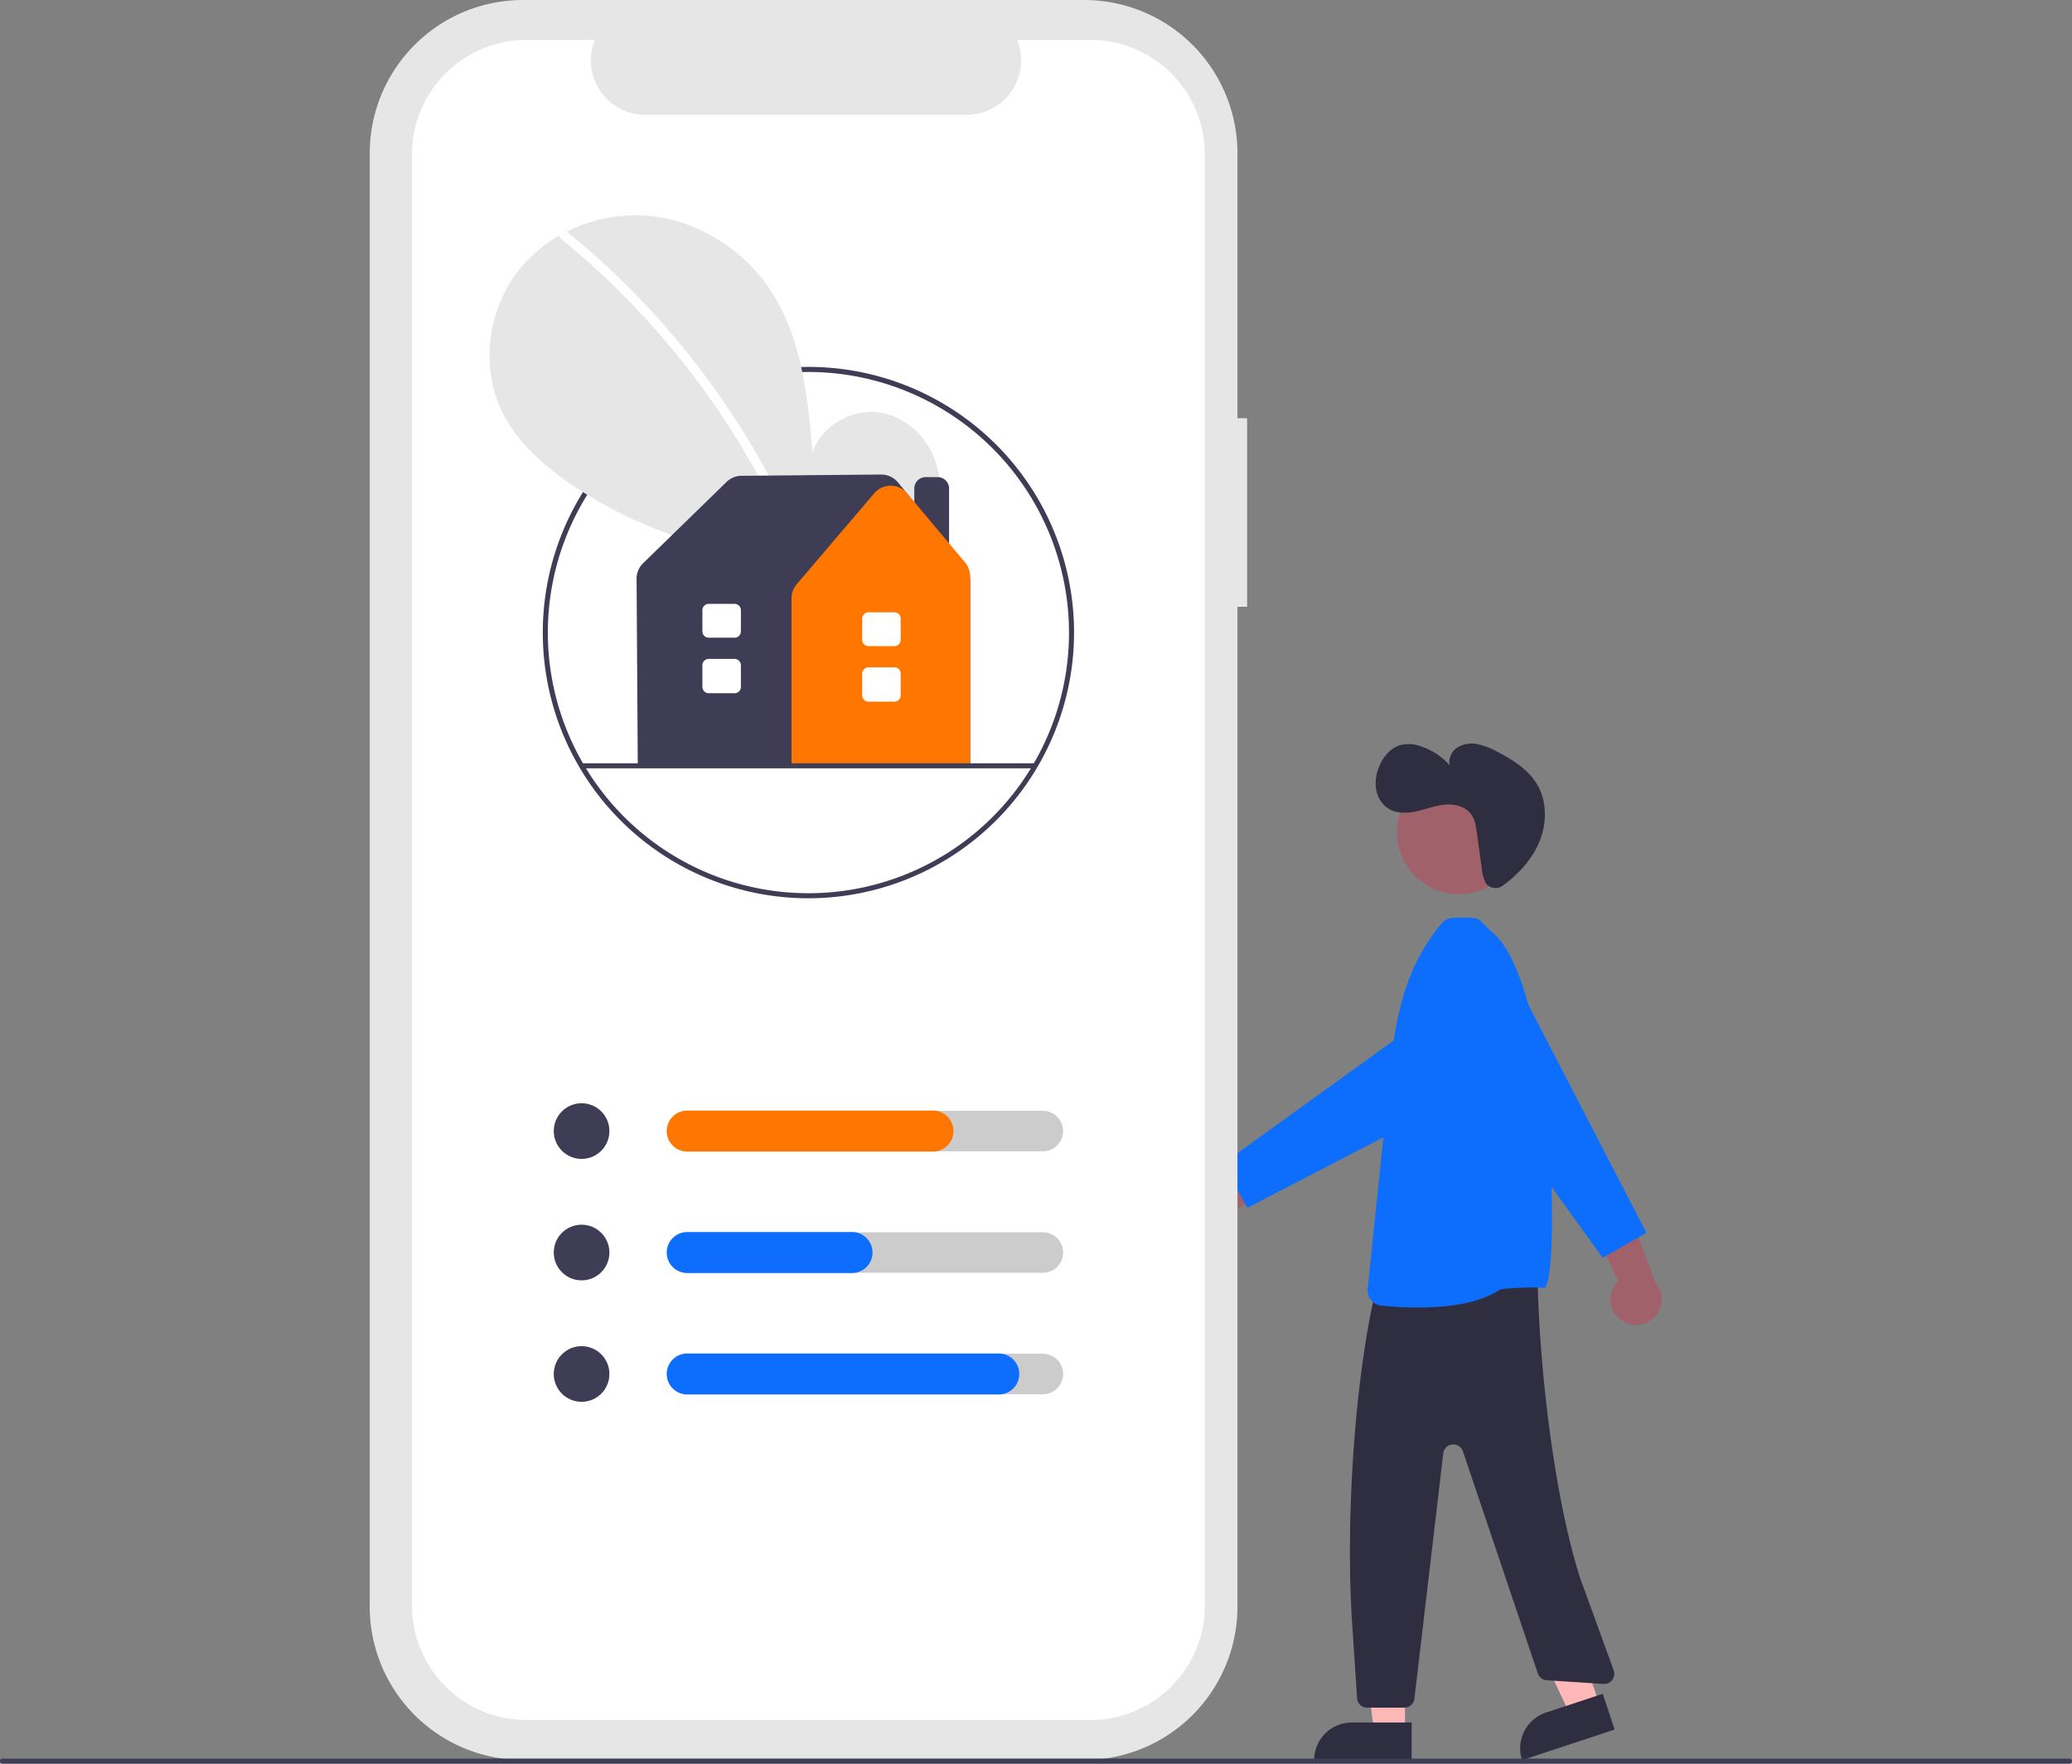 <svg xmlns="http://www.w3.org/2000/svg" data-name="Layer 1" width="819" height="697" viewBox="0 0 819 697" xmlns:xlink="http://www.w3.org/1999/xlink"><rect x="0" y="0" width="819" height="697" fill="#808080" stroke="none"/><polygon points="632.145 673.537 620.504 677.384 600.124 634.316 617.305 628.638 632.145 673.537" fill="#ffb8b8"/><path d="M803.705,776.556h23.644a0,0,0,0,1,0,0v14.887a0,0,0,0,1,0,0H788.819a0,0,0,0,1,0,0v0A14.887,14.887,0,0,1,803.705,776.556Z" transform="translate(-395.718 191.709) rotate(-18.29)" fill="#2f2e41"/><polygon points="555.351 684.229 543.091 684.228 537.259 636.94 555.353 636.941 555.351 684.229" fill="#ffb8b8"/><path d="M534.334,680.725h23.644a0,0,0,0,1,0,0v14.887a0,0,0,0,1,0,0H519.447a0,0,0,0,1,0,0v0A14.887,14.887,0,0,1,534.334,680.725Z" fill="#2f2e41"/><path d="M734.519,610.19l-.625,2.767c-8.447,37.409-11.456,91.841-8.933,130.109l1.949,29.561a4,4,0,0,0,3.991,3.737h14.698a4,4,0,0,0,3.973-3.533l11.408-96.965a4,4,0,0,1,7.787-.737l29.565,87.624a4,4,0,0,0,3.557,2.787l22.451,1.448a4,4,0,0,0,4.075-5.187l-13.514-37.159c-10.442-33.348-16.055-84.019-16.668-118.957v0a4,4,0,0,0-4.379-3.912l-55.813,5.316A4,4,0,0,0,734.519,610.19Z" transform="translate(-190.5 -101.5)" fill="#2f2e41"/><circle cx="576.701" cy="328.797" r="24.561" fill="#a0616a"/><path d="M751.078,618.237h0a144.911,144.911,0,0,1-14.645-.772,6.021,6.021,0,0,1-5.348-6.495l8.374-80.906c2.019-22.885,5.139-44.976,20.925-63.685a6.018,6.018,0,0,1,4.332-2.127l.593-.022c6.227-.26,9.096-.033,9.904.775l4.343,4.279c26.484,19.586,27.584,143.662,21.059,141.217-1.262-.471-16.335.002-17.384.718C774.723,617.017,761.05,618.236,751.078,618.237Z" transform="translate(-190.5 -101.5)" fill="#0D6EFD"/><path d="M654.712,573.328a10.056,10.056,0,0,1,14.91-3.932L698.686,548.605l.705,18.556-27.708,16.899A10.11,10.11,0,0,1,654.712,573.328Z" transform="translate(-190.5 -101.5)" fill="#a0616a"/><path d="M683.577,578.814l-9.844-17.329L763.4,496.831a18.142,18.142,0,1,1,18.954,30.826Z" transform="translate(-190.5 -101.5)" fill="#0D6EFD"/><path d="M778.236,451.062a4.853,4.853,0,0,0,6.346.407c5.789-4.291,10.87-9.632,13.878-16.147,3.446-7.465,3.831-16.625-.324-23.72-3.512-5.998-9.714-9.868-15.896-13.046a28.271,28.271,0,0,0-7.674-2.958,10.937,10.937,0,0,0-7.952,1.283,6.868,6.868,0,0,0-3.101,7.091,25.847,25.847,0,0,0-11.032-7.406,14.267,14.267,0,0,0-8.425-.611c-3.923,1.113-6.786,4.598-8.353,8.362a16.724,16.724,0,0,0-1.262,9.125,11.146,11.146,0,0,0,4.871,7.635c3.243,2.007,7.381,1.862,11.105,1.042s7.33-2.246,11.126-2.606,8.024.586,10.335,3.62c1.627,2.137,2.045,4.928,2.41,7.589l1.9,13.839a16.881,16.881,0,0,0,1.51,5.783A3.334,3.334,0,0,0,778.236,451.062Z" transform="translate(-190.5 -101.5)" fill="#2f2e41"/><path d="M831.229,623.153a10.056,10.056,0,0,1-1.101-15.38l-15.047-32.413,18.366,2.745,11.473,30.359a10.11,10.11,0,0,1-13.691,14.689Z" transform="translate(-190.5 -101.5)" fill="#a0616a"/><path d="M841.29,588.722l-17.329,9.844-64.654-89.667a18.142,18.142,0,1,1,30.826-18.954Z" transform="translate(-190.5 -101.5)" fill="#0D6EFD"/><path id="af36087b-ebb7-4586-9a2a-879d85f262d7-122" data-name="Path 22" d="M683.454,266.783h-3.821V162.094A60.594,60.594,0,0,0,619.039,101.5H397.233a60.594,60.594,0,0,0-60.594,60.594V736.437a60.594,60.594,0,0,0,60.594,60.594H619.039a60.594,60.594,0,0,0,60.593-60.594V341.303h3.821Z" transform="translate(-190.5 -101.5)" fill="#e6e6e6"/><path id="bd8e308f-d5b9-490f-b905-e174e794b745-123" data-name="Path 23" d="M621.484,117.258H592.533a21.498,21.498,0,0,1-19.907,29.617h-127.07a21.498,21.498,0,0,1-19.905-29.617H398.609a45.251,45.251,0,0,0-45.251,45.251V736.019a45.251,45.251,0,0,0,45.251,45.251h222.874a45.251,45.251,0,0,0,45.251-45.251h0V162.508A45.251,45.251,0,0,0,621.484,117.258Z" transform="translate(-190.5 -101.5)" fill="#fff"/><path d="M510.047,456.5a105,105,0,1,1,105-105A105.119,105.119,0,0,1,510.047,456.5Zm0-208a103,103,0,1,0,103,103A103.117,103.117,0,0,0,510.047,248.5Z" transform="translate(-190.5 -101.5)" fill="#3f3d56"/><path d="M548.611,320.998c8.993-7.599,14.455-19.602,13.022-31.288s-10.305-22.428-21.813-24.91-24.628,4.388-28.123,15.63c-1.924-21.674-4.141-44.257-15.664-62.715-10.434-16.713-28.507-28.672-48.093-30.811s-40.208,5.941-52.424,21.4-15.206,37.934-6.651,55.682c6.302,13.075,17.914,22.805,30.079,30.721,38.813,25.255,86.96,33.788,132.772,27.046Z" transform="translate(-190.5 -101.5)" fill="#e6e6e6"/><path d="M414.885,193.293a317.625,317.625,0,0,1,44.264,43.954,318.551,318.551,0,0,1,49.856,83.314c.898,2.2-2.675,3.158-3.562.982a316.758,316.758,0,0,0-93.17-125.638c-1.844-1.502.783-4.102,2.612-2.612Z" transform="translate(-190.5 -101.5)" fill="#fff"/><circle cx="229.884" cy="447" r="11" fill="#3f3d56"/><path d="M602.709,556.5h-140a8,8,0,1,1,0-16h140a8,8,0,0,1,0,16Z" transform="translate(-190.5 -101.5)" fill="#ccc"/><path d="M559.288,556.596H462.13a8.096,8.096,0,1,1,0-16.193h97.158a8.096,8.096,0,0,1,0,16.193Z" transform="translate(-190.5 -101.5)" fill="#ff7700"/><circle cx="229.884" cy="495" r="11" fill="#3f3d56"/><path d="M602.709,604.5h-140a8,8,0,1,1,0-16h140a8,8,0,0,1,0,16Z" transform="translate(-190.5 -101.5)" fill="#ccc"/><circle cx="229.884" cy="543" r="11" fill="#3f3d56"/><path d="M602.709,652.5h-140a8,8,0,1,1,0-16h140a8,8,0,0,1,0,16Z" transform="translate(-190.5 -101.5)" fill="#ccc"/><path d="M527.288,604.596H462.13a8.096,8.096,0,1,1,0-16.193h65.158a8.096,8.096,0,0,1,0,16.193Z" transform="translate(-190.5 -101.5)" fill="#0D6EFD"/><path d="M585.288,652.596H462.13a8.096,8.096,0,1,1,0-16.193H585.288a8.096,8.096,0,0,1,0,16.193Z" transform="translate(-190.5 -101.5)" fill="#0D6EFD"/><path d="M565.64,335.173H551.895V294.559a4.505,4.505,0,0,1,4.5-4.5h4.744a4.505,4.505,0,0,1,4.5,4.5Z" transform="translate(-190.5 -101.5)" fill="#3f3d56"/><path d="M573.972,404.286H442.593l-.472-74.046a8.543,8.543,0,0,1,2.569-6.144l33.004-32.146a8.464,8.464,0,0,1,5.853-2.411l55.238-.505a8.555,8.555,0,0,1,6.585,3.03l.005.006,26.236,32.175a10.526,10.526,0,0,1,2.362,6.635Z" transform="translate(-190.5 -101.5)" fill="#3f3d56"/><path d="M573.972,404.286H503.37V337.925a8.507,8.507,0,0,1,2.033-5.516l30.676-35.964v0a8.483,8.483,0,0,1,6.467-2.984h.032a8.486,8.486,0,0,1,6.477,3.033l22.927,27.294a8.512,8.512,0,0,1,1.991,5.467Z" transform="translate(-190.5 -101.5)" fill="#ff7700"/><path d="M544.023,378.798H533.809a2.503,2.503,0,0,1-2.5-2.5V367.733a2.503,2.503,0,0,1,2.5-2.5h10.215a2.503,2.503,0,0,1,2.5,2.5v8.564A2.503,2.503,0,0,1,544.023,378.798Z" transform="translate(-190.5 -101.5)" fill="#fff"/><path d="M544.023,356.852H533.809a2.503,2.503,0,0,1-2.5-2.5v-8.365a2.503,2.503,0,0,1,2.5-2.5h10.215a2.503,2.503,0,0,1,2.5,2.5v8.365A2.503,2.503,0,0,1,544.023,356.852Z" transform="translate(-190.5 -101.5)" fill="#fff"/><path d="M480.852,375.464h-10.215a2.503,2.503,0,0,1-2.5-2.5v-8.564a2.503,2.503,0,0,1,2.5-2.5h10.215a2.503,2.503,0,0,1,2.5,2.5v8.564A2.503,2.503,0,0,1,480.852,375.464Z" transform="translate(-190.5 -101.5)" fill="#fff"/><path d="M480.852,353.518h-10.215a2.503,2.503,0,0,1-2.5-2.5v-8.365a2.503,2.503,0,0,1,2.5-2.5h10.215a2.503,2.503,0,0,1,2.5,2.5v8.365A2.503,2.503,0,0,1,480.852,353.518Z" transform="translate(-190.5 -101.5)" fill="#fff"/><path d="M599.398,405.152H420.695a1,1,0,0,1,0-2H599.398a1,1,0,0,1,0,2Z" transform="translate(-190.5 -101.5)" fill="#3f3d56"/><path d="M1008.5,798.5h-817a1,1,0,0,1,0-2h817a1,1,0,0,1,0,2Z" transform="translate(-190.5 -101.5)" fill="#3f3d56"/></svg>